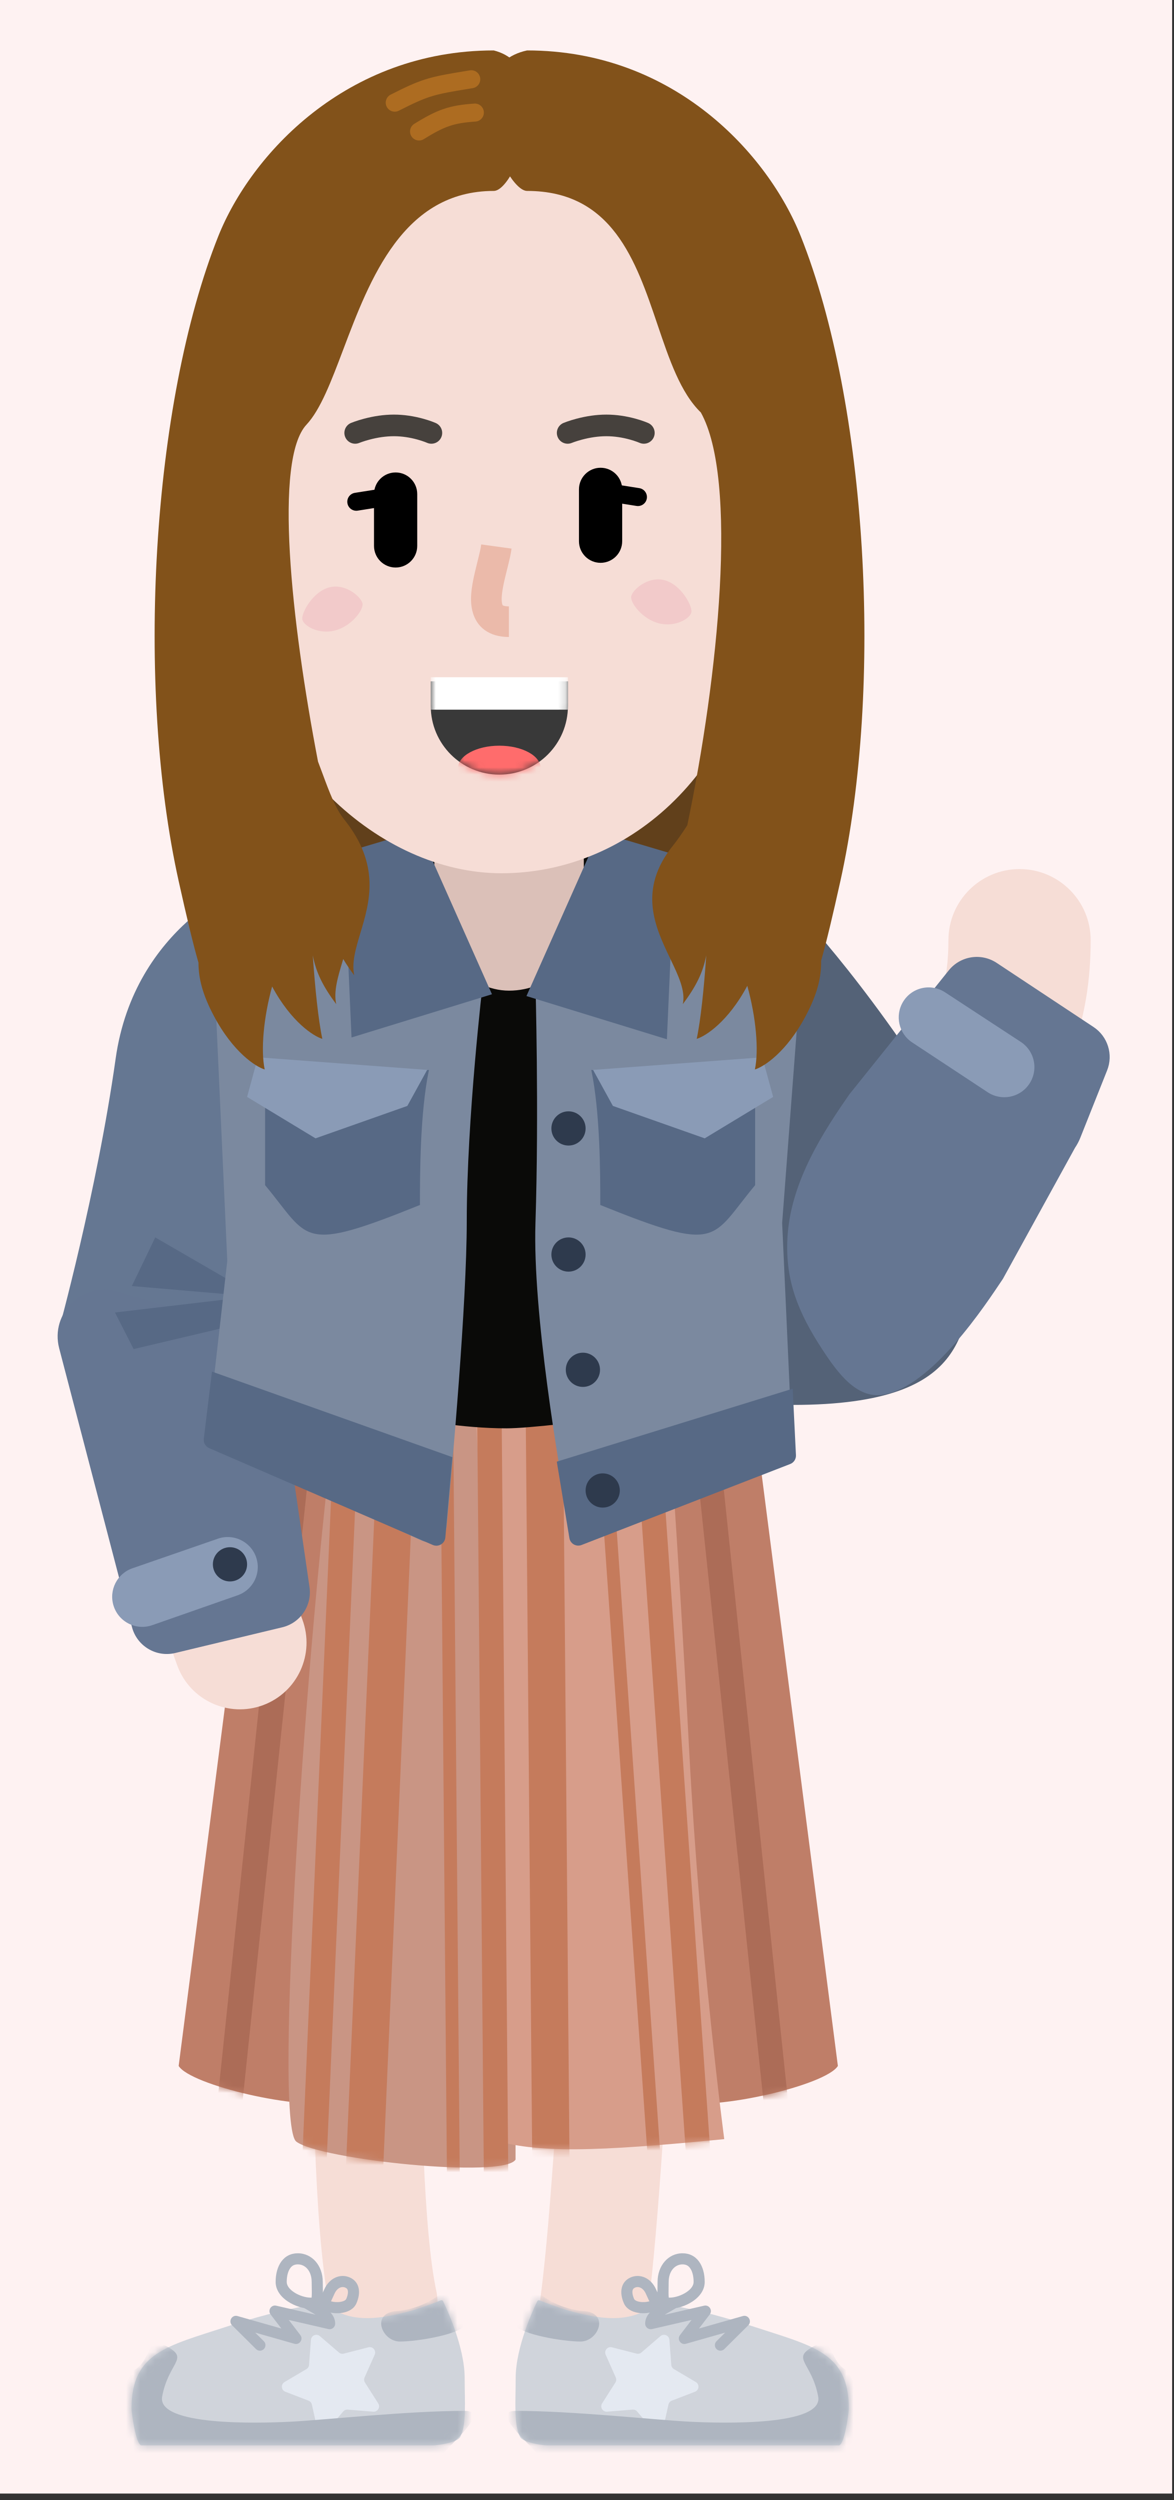 <svg width="163" height="347" viewBox="0 0 163 347" fill="none" xmlns="http://www.w3.org/2000/svg">
<rect x="0" y="0" width="163" height="347" fill="#333333" stroke="none"/>
<rect width="162.74" height="346.1" fill="#FEF2F2"/>
<path d="M77.885 225.107C79.096 230.962 79.243 248.536 78.384 270.766C77.618 290.61 76.16 311.122 74.929 319.74C74.344 323.84 77.193 327.639 81.294 328.225C85.394 328.81 89.193 325.961 89.779 321.86C91.099 312.61 92.588 291.666 93.373 271.345C94.286 247.69 94.136 229.619 92.575 222.07C91.736 218.014 87.768 215.405 83.711 216.244C79.655 217.083 77.047 221.051 77.885 225.107Z" fill="#F6DDD6"/>
<path d="M46.594 220.552C44.991 228.307 43.793 248.044 43.497 269.45C43.177 292.578 43.957 312.057 45.91 321.111C46.783 325.16 50.773 327.735 54.822 326.861C58.872 325.988 61.446 321.998 60.573 317.949C58.943 310.393 58.192 291.626 58.495 269.657C58.778 249.208 59.938 230.095 61.283 223.59C62.122 219.533 59.514 215.565 55.458 214.726C51.401 213.887 47.433 216.496 46.594 220.552Z" fill="#F6DDD6"/>
<path d="M24.806 286.75L37.306 189.75H51.306C55.306 220.75 52.006 290.55 46.806 291.75C41.606 292.95 26.473 289.418 24.806 286.75Z" fill="#BF7E68"/>
<path d="M116.332 286.75L103.832 189.75H89.832C85.832 220.75 89.132 290.55 94.332 291.75C99.532 292.95 114.666 289.418 116.332 286.75Z" fill="#BF7E68"/>
<path d="M41.14 297.25C44.39 299.75 69.912 302.418 71.579 299.75V247.75L67.39 196H46.605C42.605 227 37.89 294.75 41.14 297.25Z" fill="#C99584"/>
<path d="M68.106 296.907C74.493 298.905 82.67 298.655 100.556 296.907C100.556 296.907 97.211 271.692 95.701 243.235C94.191 214.777 92.379 190.063 92.379 190.063L65.806 193.558C68.106 228.007 69.639 247.229 68.106 296.907Z" fill="#D79D8A"/>
<mask id="mask0_8_517" style="mask-type:luminance" maskUnits="userSpaceOnUse" x="25" y="189" width="92" height="112">
<path fill-rule="evenodd" clip-rule="evenodd" d="M37.556 189.75L25.056 286.75C26.228 288.625 34.064 290.93 40.419 291.715C40.571 294.887 40.884 296.86 41.39 297.25C44.64 299.75 70.162 302.418 71.829 299.75V297.738C77.823 298.775 85.978 298.355 100.806 296.908C100.806 296.908 100.563 295.07 100.177 291.83C106.684 291.188 115.345 288.73 116.582 286.75L104.082 189.75H90.082C90.054 189.968 90.026 190.187 89.999 190.409L66.056 193.558C66.111 194.38 66.165 195.194 66.219 196H52.222C52.028 193.782 51.806 191.69 51.556 189.75H37.556Z" fill="white"/>
</mask>
<g mask="url(#mask0_8_517)">
<path fill-rule="evenodd" clip-rule="evenodd" d="M47.284 177.908L41.82 303.038L45.212 303.188L50.675 178.056L47.284 177.908ZM53.389 178.098L47.925 303.23L53.094 303.455L58.557 178.324L53.389 178.098Z" fill="#C57B5C"/>
<rect x="28.996" y="303.043" width="125.25" height="3.463" transform="rotate(-84 28.996 303.043)" fill="#AC6C57"/>
<path fill-rule="evenodd" clip-rule="evenodd" d="M60.986 179.51L62.079 304.755L63.857 304.74L62.764 179.495L60.986 179.51ZM67.2 304.733L66.107 179.488L69.502 179.458L70.595 304.703L67.2 304.733ZM73.938 304.695L72.845 179.449L78.018 179.404L79.111 304.65L73.938 304.695Z" fill="#C57B5C"/>
<path fill-rule="evenodd" clip-rule="evenodd" d="M81.499 178.922L90.236 303.868L92.01 303.743L83.273 178.798L81.499 178.922ZM86.827 178.695L95.564 303.64L98.951 303.403L90.213 178.458L86.827 178.695Z" fill="#C57B5C"/>
<rect x="107.226" y="303.3" width="125.25" height="3.395" transform="rotate(-96 107.226 303.3)" fill="#AC6C57"/>
</g>
<path d="M117.847 334.25C117.847 326.575 112.916 325.638 104.878 323.008C100.942 321.72 96.924 320.598 92.847 319.923C90.285 319.498 89.597 321.75 85.097 321.75C81.084 321.75 76.078 319.763 75.041 319.333C74.911 319.278 74.757 319.23 74.653 319.325C74.629 319.348 74.607 319.378 74.592 319.408C74.112 320.393 71.597 325.763 71.597 330.06C71.597 333.348 71.316 336.58 72.222 338.25C72.631 339.003 75.185 339.415 76.043 339.415H116.457C117.225 339.415 117.847 335.018 117.847 334.25Z" fill="#D0D4DB"/>
<mask id="mask1_8_517" style="mask-type:luminance" maskUnits="userSpaceOnUse" x="71" y="319" width="47" height="21">
<path d="M117.847 334.25C117.847 326.575 112.916 325.638 104.878 323.008C100.942 321.72 96.924 320.598 92.847 319.923C90.285 319.498 89.597 321.75 85.097 321.75C81.084 321.75 76.078 319.763 75.041 319.333C74.911 319.278 74.757 319.23 74.653 319.325C74.629 319.348 74.607 319.378 74.592 319.408C74.112 320.393 71.597 325.763 71.597 330.06C71.597 333.348 71.316 336.58 72.222 338.25C72.631 339.003 75.185 339.415 76.043 339.415H116.457C117.225 339.415 117.847 335.018 117.847 334.25Z" fill="white"/>
</mask>
<g mask="url(#mask1_8_517)">
<path d="M92.94 324.76C92.893 324.145 92.169 323.847 91.703 324.247L89.055 326.52C88.869 326.68 88.617 326.74 88.379 326.677L84.963 325.8C84.356 325.642 83.836 326.257 84.091 326.83L85.493 329.985C85.595 330.215 85.575 330.482 85.44 330.692L83.598 333.587C83.265 334.11 83.674 334.787 84.292 334.737L87.831 334.45C88.071 334.43 88.307 334.527 88.463 334.712L90.762 337.417C91.163 337.89 91.932 337.7 92.066 337.095L92.81 333.745C92.864 333.5 93.038 333.3 93.273 333.207L96.496 331.967C97.081 331.742 97.148 330.942 96.608 330.622L93.57 328.827C93.359 328.705 93.222 328.485 93.204 328.24L92.94 324.76Z" fill="#E4E9F1"/>
<path d="M80.972 320.75C77.972 320.55 75.472 318.918 74.472 318C73.472 319 70.997 321.75 71.597 322.75C72.347 324 78.097 325 80.597 325C83.097 325 84.722 321 80.972 320.75Z" fill="#AEB5C0"/>
<path d="M112.811 325.755C116.048 323.925 114.779 327.55 117.688 329.09L123.847 340.897H74.826C73.629 339.185 67.942 334.625 71.597 334.625C79.597 334.625 90.847 335.875 95.722 336.125C100.343 336.362 114.374 336.73 113.597 332.625C112.699 327.877 109.86 327.422 112.811 325.755Z" fill="#AEB5C0"/>
</g>
<path d="M94.412 324.102C93.961 324.69 94.521 325.513 95.234 325.311L100.684 323.761L99.481 324.953C99.18 325.253 99.178 325.74 99.477 326.042C99.777 326.344 100.264 326.346 100.566 326.047L103.89 322.749C104.454 322.189 103.902 321.244 103.137 321.462L97.047 323.194L98.541 321.243C98.98 320.67 98.46 319.863 97.757 320.025L92.296 321.281C92.375 321.23 92.458 321.178 92.545 321.125C92.785 320.979 93.627 320.501 93.78 320.408C94.144 320.187 94.259 319.713 94.038 319.35C93.817 318.987 93.343 318.871 92.98 319.092C92.853 319.169 92.011 319.648 91.744 319.81C90.341 320.664 89.577 321.439 89.577 322.52C89.577 323.015 90.038 323.381 90.52 323.27L96.018 322.005L94.412 324.102Z" fill="#AEB5C0"/>
<path fill-rule="evenodd" clip-rule="evenodd" d="M91.29 317.471C91.296 317.142 91.298 316.947 91.298 316.728C91.298 314.447 92.79 312.75 94.763 312.75C95.724 312.75 96.507 313.151 97.047 313.889C97.566 314.596 97.843 315.588 97.843 316.728C97.843 317.78 97.217 318.727 96.149 319.438C95.202 320.069 93.986 320.448 92.966 320.448C92.477 320.448 92.118 320.36 91.864 320.182C91.629 320.017 91.477 319.776 91.388 319.438C91.311 319.143 91.281 318.784 91.28 318.265C91.279 318.079 91.281 317.948 91.288 317.563L91.288 317.538L91.29 317.471ZM92.828 317.577C92.821 317.964 92.819 318.09 92.82 318.261C92.82 318.549 92.831 318.758 92.851 318.905C92.885 318.907 92.924 318.908 92.966 318.908C93.678 318.908 94.598 318.621 95.295 318.157C95.97 317.708 96.303 317.204 96.303 316.728C96.303 315.896 96.115 315.222 95.805 314.8C95.553 314.455 95.231 314.29 94.763 314.29C93.688 314.29 92.838 315.256 92.838 316.728C92.838 316.959 92.835 317.162 92.829 317.5L92.828 317.553L92.828 317.577Z" fill="#AEB5C0"/>
<path fill-rule="evenodd" clip-rule="evenodd" d="M91.705 320.242L91.703 320.241C91.767 320.135 91.771 320.128 91.79 320.072C91.809 320.035 91.814 320.013 91.818 319.978C91.82 319.971 91.821 319.965 91.822 319.956L91.83 319.912C91.844 319.81 91.842 319.699 91.822 319.576C91.785 319.353 91.698 319.103 91.546 318.757C91.515 318.688 91.483 318.616 91.439 318.523L91.326 318.279L91.328 318.282C91.162 317.928 91.142 317.884 91.075 317.732L91.074 317.732C90.392 316.201 88.872 315.517 87.535 316.112C86.883 316.403 86.472 316.909 86.325 317.567C86.183 318.195 86.291 318.943 86.632 319.71C86.946 320.414 87.652 320.859 88.59 321.012C89.42 321.149 90.358 321.036 91.051 320.729C91.376 320.584 91.583 320.424 91.705 320.242ZM87.827 317.904C87.869 317.718 87.957 317.61 88.162 317.518C88.683 317.286 89.317 317.571 89.667 318.358C89.74 318.521 89.762 318.569 89.927 318.921C89.943 318.957 89.978 319.031 90.005 319.09C90.022 319.127 90.036 319.157 90.042 319.17C90.081 319.255 90.11 319.319 90.136 319.378L90.154 319.418C89.763 319.529 89.271 319.564 88.84 319.493C88.37 319.416 88.115 319.255 88.038 319.084C87.825 318.602 87.764 318.184 87.827 317.904Z" fill="#AEB5C0"/>
<path d="M18.265 334.25C18.265 326.575 23.196 325.638 31.234 323.008C35.171 321.72 39.188 320.598 43.265 319.923C45.827 319.498 46.515 321.75 51.015 321.75C55.028 321.75 60.034 319.763 61.071 319.333C61.201 319.278 61.355 319.23 61.459 319.325C61.484 319.348 61.505 319.378 61.52 319.408C62 320.393 64.515 325.763 64.515 330.06C64.515 333.348 64.796 336.58 63.89 338.25C63.481 339.003 60.927 339.415 60.069 339.415H19.655C18.887 339.415 18.265 335.018 18.265 334.25Z" fill="#D0D4DB"/>
<mask id="mask2_8_517" style="mask-type:luminance" maskUnits="userSpaceOnUse" x="18" y="319" width="47" height="21">
<path d="M18.265 334.25C18.265 326.575 23.196 325.638 31.234 323.008C35.171 321.72 39.188 320.598 43.265 319.923C45.827 319.498 46.515 321.75 51.015 321.75C55.028 321.75 60.034 319.763 61.071 319.333C61.201 319.278 61.355 319.23 61.459 319.325C61.484 319.348 61.505 319.378 61.52 319.408C62 320.393 64.515 325.763 64.515 330.06C64.515 333.348 64.796 336.58 63.89 338.25C63.481 339.003 60.927 339.415 60.069 339.415H19.655C18.887 339.415 18.265 335.018 18.265 334.25Z" fill="white"/>
</mask>
<g mask="url(#mask2_8_517)">
<path d="M43.173 324.76C43.219 324.145 43.943 323.847 44.409 324.247L47.057 326.52C47.243 326.68 47.495 326.74 47.733 326.677L51.149 325.8C51.757 325.642 52.276 326.257 52.022 326.83L50.62 329.985C50.518 330.215 50.537 330.482 50.672 330.692L52.514 333.587C52.847 334.11 52.438 334.787 51.821 334.737L48.282 334.45C48.041 334.43 47.806 334.527 47.649 334.712L45.35 337.417C44.949 337.89 44.181 337.7 44.046 337.095L43.302 333.745C43.248 333.5 43.074 333.3 42.84 333.207L39.616 331.967C39.031 331.742 38.964 330.942 39.504 330.622L42.542 328.827C42.753 328.705 42.89 328.485 42.908 328.24L43.173 324.76Z" fill="#E4E9F1"/>
<path d="M55.14 320.75C58.14 320.55 60.64 318.918 61.64 318C62.64 319 65.115 321.75 64.515 322.75C63.765 324 58.015 325 55.515 325C53.015 325 51.39 321 55.14 320.75Z" fill="#AEB5C0"/>
<path d="M23.301 325.755C20.064 323.925 21.333 327.55 18.425 329.09L12.265 340.897H61.286C62.484 339.185 68.171 334.625 64.515 334.625C56.515 334.625 45.265 335.875 40.39 336.125C35.769 336.362 21.738 336.73 22.515 332.625C23.413 327.877 26.253 327.422 23.301 325.755Z" fill="#AEB5C0"/>
</g>
<path d="M41.7 324.102C42.151 324.69 41.591 325.513 40.878 325.311L35.428 323.761L36.631 324.953C36.932 325.253 36.934 325.74 36.635 326.042C36.335 326.344 35.848 326.346 35.546 326.047L32.222 322.749C31.658 322.189 32.21 321.244 32.975 321.462L39.065 323.194L37.571 321.243C37.133 320.67 37.652 319.863 38.355 320.025L43.816 321.281C43.737 321.23 43.654 321.178 43.567 321.125C43.327 320.979 42.485 320.501 42.332 320.408C41.968 320.187 41.853 319.713 42.074 319.35C42.295 318.987 42.769 318.871 43.132 319.092C43.259 319.169 44.101 319.648 44.368 319.81C45.772 320.664 46.535 321.439 46.535 322.52C46.535 323.015 46.075 323.381 45.592 323.27L40.094 322.005L41.7 324.102Z" fill="#AEB5C0"/>
<path fill-rule="evenodd" clip-rule="evenodd" d="M44.823 317.471C44.817 317.142 44.814 316.947 44.814 316.728C44.814 314.447 43.322 312.75 41.349 312.75C40.388 312.75 39.605 313.151 39.065 313.889C38.547 314.596 38.269 315.588 38.269 316.728C38.269 317.78 38.895 318.727 39.963 319.438C40.91 320.069 42.126 320.448 43.146 320.448C43.635 320.448 43.994 320.36 44.248 320.182C44.483 320.017 44.636 319.776 44.724 319.438C44.801 319.143 44.831 318.784 44.833 318.265C44.833 318.079 44.831 317.948 44.824 317.563L44.824 317.538L44.823 317.471ZM43.284 317.577C43.291 317.964 43.293 318.09 43.293 318.261C43.292 318.549 43.281 318.758 43.261 318.905C43.227 318.907 43.188 318.908 43.146 318.908C42.434 318.908 41.514 318.621 40.817 318.157C40.142 317.708 39.809 317.204 39.809 316.728C39.809 315.896 39.998 315.222 40.307 314.8C40.559 314.455 40.882 314.29 41.349 314.29C42.425 314.29 43.274 315.256 43.274 316.728C43.274 316.959 43.277 317.162 43.283 317.5L43.284 317.553L43.284 317.577Z" fill="#AEB5C0"/>
<path fill-rule="evenodd" clip-rule="evenodd" d="M44.407 320.242L44.409 320.241C44.345 320.135 44.342 320.128 44.322 320.072C44.303 320.035 44.298 320.013 44.294 319.978C44.292 319.971 44.291 319.965 44.29 319.956L44.282 319.912C44.268 319.81 44.271 319.699 44.29 319.576C44.327 319.353 44.414 319.103 44.567 318.757C44.597 318.688 44.63 318.616 44.673 318.523L44.786 318.279L44.785 318.282C44.95 317.928 44.971 317.884 45.038 317.732L45.038 317.732C45.72 316.201 47.24 315.517 48.577 316.112C49.229 316.403 49.64 316.909 49.787 317.567C49.929 318.195 49.821 318.943 49.48 319.71C49.166 320.414 48.46 320.859 47.522 321.012C46.692 321.149 45.754 321.036 45.061 320.729C44.736 320.584 44.529 320.424 44.407 320.242ZM48.285 317.904C48.243 317.718 48.155 317.61 47.95 317.518C47.429 317.286 46.795 317.571 46.445 318.358C46.372 318.521 46.35 318.569 46.185 318.921C46.169 318.957 46.135 319.031 46.107 319.09C46.09 319.127 46.076 319.157 46.07 319.17C46.031 319.255 46.002 319.319 45.976 319.378L45.958 319.418C46.349 319.529 46.842 319.564 47.272 319.493C47.742 319.416 47.997 319.255 48.074 319.084C48.288 318.602 48.348 318.184 48.285 317.904Z" fill="#AEB5C0"/>
<rect x="36.305" y="102.769" width="76.03" height="36.514" rx="18.257" transform="rotate(-7.996 36.305 102.769)" fill="#61401B"/>
<path d="M82.556 139.937L101.806 124.187" stroke="#9DB7C9" stroke-width="2.75"/>
<path d="M19.556 140C19.556 143.292 19.624 141.917 18.766 157.733C17.98 172.232 17.725 182.235 18.13 192.763C18.71 207.89 20.707 220.682 24.639 231.231C26.423 236.018 31.75 238.452 36.537 236.668C41.324 234.883 43.758 229.556 41.974 224.769C38.842 216.367 37.128 205.385 36.616 192.053C36.239 182.233 36.481 172.706 37.239 158.735C37.283 157.922 37.328 157.104 37.388 156.019C37.405 155.71 37.47 154.542 37.462 154.696C37.491 154.168 37.513 153.778 37.533 153.398C37.648 151.329 37.726 149.859 37.794 148.472C37.969 144.9 38.056 142.245 38.056 140C38.056 134.891 33.915 130.75 28.806 130.75C23.698 130.75 19.556 134.891 19.556 140Z" fill="#F6DDD6"/>
<path d="M89.181 138.5C89.181 146.076 93.344 152.764 99.89 157.523C105.521 161.616 112.728 164.112 119.894 164.411C128.111 164.754 135.884 162.233 141.717 156.692C148.115 150.613 151.431 141.641 151.431 130.5C151.431 125.046 147.01 120.625 141.556 120.625C136.102 120.625 131.681 125.046 131.681 130.5C131.681 136.545 130.291 140.304 128.114 142.373C126.416 143.986 123.875 144.81 120.718 144.679C117.428 144.541 113.977 143.346 111.503 141.547C110.461 140.79 109.702 140.003 109.266 139.302C109.114 139.059 109.019 138.853 108.968 138.688C108.94 138.598 108.931 138.541 108.931 138.5C108.931 133.046 104.51 128.625 99.056 128.625C93.602 128.625 89.181 133.046 89.181 138.5Z" fill="#F6DDD6"/>
<path d="M36.806 174.875L50.056 135.937L56.056 117.687L67.306 120.187L88.306 117.687L112.556 179C112.556 179 112.556 181.625 110.931 183C109.306 184.375 103.556 194.25 103.556 194.25C103.556 194.25 76.556 198.25 70.306 198.25C64.056 198.25 57.806 197 57.806 197L45.306 192.437C45.306 192.437 39.181 183.125 37.681 181C36.181 178.875 36.806 174.875 36.806 174.875Z" fill="#0A0A08"/>
<rect x="60.306" y="108.25" width="20.75" height="29.25" rx="10.375" fill="#DBC0B8"/>
<path d="M55.056 151.937L34.306 195C34.306 195 15.056 191.5 8.056 185C8.056 185 13.444 165.5 16.056 146.937C18.668 128.375 34.306 122.5 34.306 122.5L50.556 119.437L55.056 151.937Z" fill="#657792"/>
<path d="M8.218 187.148C6.939 182.251 11.501 177.836 16.354 179.273L29.243 183.093C31.2 183.672 32.836 185.025 33.774 186.838L39.227 197.381C39.61 198.122 39.867 198.922 39.987 199.748L42.972 220.284C43.344 222.842 41.704 225.261 39.191 225.865L24.328 229.433C21.681 230.069 19.011 228.469 18.323 225.835L8.218 187.148Z" fill="#657692"/>
<path d="M30.264 213.563L18.389 217.673C16.254 218.412 15.092 220.715 15.766 222.872C16.471 225.129 18.906 226.352 21.138 225.571L32.999 221.42C35.218 220.643 36.358 218.196 35.509 216.003C34.701 213.915 32.38 212.83 30.264 213.563Z" fill="#8A9BB6"/>
<path d="M31.931 219.5C33.243 219.5 34.306 218.437 34.306 217.125C34.306 215.813 33.243 214.75 31.931 214.75C30.619 214.75 29.556 215.813 29.556 217.125C29.556 218.437 30.619 219.5 31.931 219.5Z" fill="#2E3A4D"/>
<path d="M35.806 180L21.556 171.75L18.306 178.5L35.806 180Z" fill="#576985"/>
<path d="M32.306 180.25L15.959 182.171L18.556 187.25L32.306 184V180.25Z" fill="#576985"/>
<path d="M30.054 141.954C29.51 129.994 39.06 120 51.032 120H55.478C57.669 120 59.669 121.245 60.637 123.21L67.056 136.25C67.056 136.25 64.806 155.25 64.806 169.5C64.806 180.869 62.817 203.22 62.013 211.791C61.853 213.496 60.063 214.514 58.503 213.805L30.336 201.002C29.349 200.554 28.764 199.521 28.887 198.443L31.556 175L30.054 141.954Z" fill="#7B899F"/>
<path d="M36.806 164.5V151L59.556 148.5C58.306 154.5 58.306 163 58.306 167.25C41.556 174 43.056 172 36.806 164.5Z" fill="#576985"/>
<path d="M59.306 148.5L35.806 146.75L34.306 152.25L43.806 158L56.556 153.5L59.306 148.5Z" fill="#8A9BB6"/>
<path d="M60.09 214.437L29.038 200.996C28.53 200.776 28.227 200.248 28.294 199.698L29.431 190.375L62.806 202.25L61.832 213.398C61.758 214.248 60.873 214.775 60.09 214.437Z" fill="#576985"/>
<path d="M68.306 138L58.181 115.25L47.681 118.375L48.806 144L68.306 138Z" fill="#576985"/>
<path d="M86.345 152.187C86.345 152.187 84.056 195 110.056 195C136.056 195 133.056 183.5 136.056 176C136.056 176 135.766 159.813 125.055 144.5C114.345 129.187 107.095 122.75 107.095 122.75L90.845 119.687L86.345 152.187Z" fill="#546277"/>
<path d="M110.634 142.836C111.557 130.648 101.917 120.25 89.694 120.25H85.923C83.732 120.25 81.732 121.495 80.764 123.46L74.344 136.5C74.344 136.5 74.844 154.25 74.344 169.75C73.942 182.247 77.576 203.518 78.999 211.293C79.281 212.835 80.903 213.709 82.357 213.125L108.41 202.661C109.396 202.265 110.024 201.289 109.976 200.228L108.595 169.75L110.634 142.836Z" fill="#7B899F"/>
<path d="M104.844 164.5V151L82.094 148.5C83.344 154.5 83.344 163 83.344 167.25C100.094 174 98.594 172 104.844 164.5Z" fill="#576985"/>
<path d="M82.344 148.5L105.844 146.75L107.344 152.25L97.844 158L85.094 153.5L82.344 148.5Z" fill="#8A9BB6"/>
<path d="M80.741 214.443L109.715 203.201C110.217 203.007 110.538 202.512 110.511 201.974L110.056 192.75L77.306 202.875L79.055 213.481C79.184 214.264 80.001 214.73 80.741 214.443Z" fill="#576985"/>
<path d="M73.094 138.25L83.219 115.5L93.719 118.625L92.594 144.25L73.094 138.25Z" fill="#576985"/>
<path d="M122.552 193.589C118.903 194.141 116.276 190.498 114.245 187.415C110.676 181.997 109.142 177.715 109.306 172.358C109.53 165.081 113.352 158.497 117.499 152.514L117.951 151.862L131.724 134.69C133.341 132.673 136.228 132.222 138.384 133.649L151.829 142.548C153.803 143.854 154.59 146.366 153.715 148.566L150.001 157.898C149.804 158.395 149.554 158.869 149.255 159.312L139.247 177.5C136.889 181.005 129.381 192.558 122.552 193.589Z" fill="#657692"/>
<path d="M126.644 144.684L137.135 151.603C139.021 152.847 141.555 152.368 142.856 150.52C144.217 148.586 143.706 145.909 141.727 144.614L131.213 137.731C129.246 136.444 126.611 137.03 125.388 139.038C124.224 140.95 124.775 143.452 126.644 144.684Z" fill="#8A9BB6"/>
<path d="M78.931 159C80.243 159 81.306 157.937 81.306 156.625C81.306 155.313 80.243 154.25 78.931 154.25C77.619 154.25 76.556 155.313 76.556 156.625C76.556 157.937 77.619 159 78.931 159Z" fill="#2E3A4D"/>
<path d="M78.931 176.5C80.243 176.5 81.306 175.437 81.306 174.125C81.306 172.813 80.243 171.75 78.931 171.75C77.619 171.75 76.556 172.813 76.556 174.125C76.556 175.437 77.619 176.5 78.931 176.5Z" fill="#2E3A4D"/>
<path d="M80.931 192.5C82.243 192.5 83.306 191.437 83.306 190.125C83.306 188.813 82.243 187.75 80.931 187.75C79.619 187.75 78.556 188.813 78.556 190.125C78.556 191.437 79.619 192.5 80.931 192.5Z" fill="#2E3A4D"/>
<path d="M83.681 209.25C84.993 209.25 86.056 208.187 86.056 206.875C86.056 205.563 84.993 204.5 83.681 204.5C82.369 204.5 81.306 205.563 81.306 206.875C81.306 208.187 82.369 209.25 83.681 209.25Z" fill="#2E3A4D"/>
<path d="M30.682 47.724C30.682 27.377 48.119 10.883 69.628 10.883C91.137 10.883 108.574 27.377 108.574 47.724L106.074 84.366C102.933 108.135 86.588 121.207 69.628 121.207C52.668 121.207 35.486 105.362 33.182 84.366L30.682 47.724Z" fill="#F6DDD6"/>
<path fill-rule="evenodd" clip-rule="evenodd" d="M59.806 94.568V97.992C59.806 103.251 64.07 107.515 69.329 107.515C74.589 107.515 78.853 103.251 78.853 97.992V94.568H59.806Z" fill="#393939"/>
<mask id="mask3_8_517" style="mask-type:luminance" maskUnits="userSpaceOnUse" x="59" y="92" width="20" height="16">
<path fill-rule="evenodd" clip-rule="evenodd" d="M59.932 92.937C59.849 93.442 59.806 93.961 59.806 94.49V97.992C59.806 103.251 64.07 107.515 69.329 107.515C74.589 107.515 78.853 103.251 78.853 97.992V94.49C78.853 93.961 78.809 93.442 78.727 92.937H59.932Z" fill="white"/>
</mask>
<g mask="url(#mask3_8_517)">
<path d="M69.329 109.755C72.501 109.755 75.072 108.355 75.072 106.628C75.072 104.9 72.501 103.5 69.329 103.5C66.157 103.5 63.586 104.9 63.586 106.628C63.586 108.355 66.157 109.755 69.329 109.755Z" fill="#FF6C6C"/>
<rect x="59.806" y="94" width="19.047" height="4.5" fill="white"/>
</g>
<path d="M49.892 61.472C49.944 61.45 50.065 61.404 50.245 61.341C50.559 61.231 50.916 61.12 51.308 61.017C52.422 60.722 53.574 60.546 54.69 60.546C55.8 60.546 56.915 60.721 57.971 61.013C58.34 61.115 58.674 61.224 58.964 61.331C59.13 61.393 59.239 61.437 59.282 61.457C60.039 61.795 60.926 61.456 61.264 60.7C61.602 59.943 61.263 59.056 60.507 58.718C60.405 58.673 60.236 58.603 60.007 58.518C59.639 58.382 59.225 58.247 58.77 58.121C57.471 57.762 56.094 57.546 54.69 57.546C53.289 57.546 51.887 57.76 50.54 58.117C50.071 58.241 49.64 58.374 49.255 58.509C49.017 58.592 48.842 58.66 48.738 58.703C47.973 59.022 47.611 59.9 47.93 60.664C48.249 61.429 49.127 61.791 49.892 61.472Z" fill="#46413D"/>
<path d="M79.392 61.472C79.444 61.45 79.564 61.404 79.745 61.341C80.059 61.231 80.416 61.12 80.808 61.017C81.921 60.722 83.074 60.546 84.189 60.546C85.3 60.546 86.415 60.721 87.471 61.013C87.84 61.115 88.174 61.224 88.464 61.331C88.63 61.393 88.739 61.437 88.782 61.457C89.539 61.795 90.426 61.456 90.764 60.7C91.102 59.943 90.763 59.056 90.007 58.718C89.905 58.673 89.736 58.603 89.507 58.518C89.139 58.382 88.725 58.247 88.27 58.121C86.971 57.762 85.594 57.546 84.189 57.546C82.789 57.546 81.387 57.76 80.04 58.117C79.571 58.241 79.14 58.374 78.755 58.509C78.517 58.592 78.342 58.66 78.238 58.703C77.473 59.022 77.112 59.9 77.43 60.664C77.749 61.429 78.627 61.791 79.392 61.472Z" fill="#46413D"/>
<path d="M49.664 70.876L56.398 69.811C57.08 69.703 57.546 69.063 57.438 68.381C57.33 67.699 56.69 67.234 56.008 67.342L49.274 68.406C48.592 68.514 48.127 69.154 48.235 69.836C48.342 70.518 48.983 70.983 49.664 70.876Z" fill="black"/>
<path d="M81.641 69.159L88.375 70.223C89.057 70.331 89.697 69.866 89.805 69.184C89.912 68.502 89.447 67.862 88.765 67.754L82.031 66.69C81.349 66.582 80.709 67.047 80.601 67.729C80.494 68.411 80.959 69.051 81.641 69.159Z" fill="black"/>
<path d="M51.928 68.576V75.771C51.928 77.428 53.271 78.771 54.928 78.771C56.585 78.771 57.928 77.428 57.928 75.771V68.576C57.928 66.919 56.585 65.576 54.928 65.576C53.271 65.576 51.928 66.919 51.928 68.576Z" fill="black"/>
<path d="M80.385 67.924V75.119C80.385 76.776 81.728 78.119 83.385 78.119C85.041 78.119 86.385 76.776 86.385 75.119V67.924C86.385 66.267 85.041 64.924 83.385 64.924C81.728 64.924 80.385 66.267 80.385 67.924Z" fill="black"/>
<path d="M66.812 75.567C66.73 76.17 66.636 76.576 66.194 78.355C66.086 78.786 66.01 79.098 65.937 79.412C65.397 81.731 65.23 83.317 65.583 84.786C66.135 87.088 67.962 88.414 70.656 88.414V84.164C70.374 84.164 70.153 84.137 69.991 84.094C69.893 84.067 69.837 84.041 69.807 84.019C69.8 84.014 69.797 84.011 69.789 83.998C69.766 83.96 69.739 83.894 69.716 83.795C69.566 83.17 69.681 82.076 70.077 80.375C70.144 80.087 70.215 79.793 70.318 79.382C70.809 77.407 70.91 76.969 71.023 76.145L66.812 75.567Z" fill="#EBBAAA"/>
<path d="M96.002 84.93C95.894 85.806 93.803 87.103 91.491 86.519C89.18 85.934 87.524 83.691 87.632 82.814C87.739 81.937 89.918 79.936 92.229 80.52C94.541 81.104 96.11 84.053 96.002 84.93Z" fill="#F2CACA"/>
<path d="M41.969 85.93C42.076 86.806 44.168 88.103 46.48 87.519C48.791 86.934 50.447 84.691 50.339 83.814C50.231 82.937 48.053 80.936 45.742 81.52C43.43 82.104 41.861 85.053 41.969 85.93Z" fill="#F2CACA"/>
<path fill-rule="evenodd" clip-rule="evenodd" d="M42.556 58.937C44.5 56.857 45.985 52.932 47.657 48.512C51.36 38.722 55.983 26.5 68.556 26.5C71.734 26.5 77.931 9.375 68.556 7C48.056 7 34.806 21.5 30.306 32.791C21.05 56.016 18.806 95.25 24.806 122.291C25.903 127.233 26.772 130.897 27.556 133.614C27.556 135.847 28.159 138.104 29.673 140.971C32.356 146.051 35.511 148.068 36.753 148.441C36.188 145.799 36.591 141.227 37.782 136.926C40.441 141.855 43.528 143.823 44.753 144.191C44.196 141.587 43.742 137.148 43.427 132.601C43.891 135.025 44.858 136.925 46.681 139.375C46.305 137.618 46.888 135.673 47.538 133.503L47.565 133.412C47.595 133.312 47.625 133.211 47.655 133.11C48.08 133.831 48.585 134.574 49.181 135.375C48.805 133.618 49.388 131.673 50.038 129.503C51.321 125.217 52.866 120.058 47.798 113.75C46.583 112.238 45.762 110.025 44.793 107.412C44.588 106.861 44.377 106.291 44.154 105.707C40.381 86.045 38.035 63.775 42.556 58.937Z" fill="#82521A"/>
<path d="M65.23 9.766C63.212 10.095 62.571 10.203 61.774 10.355C60.616 10.576 59.74 10.792 58.874 11.077C57.618 11.491 56.389 12.043 54.239 13.136C53.624 13.449 53.379 14.201 53.692 14.816C54.005 15.432 54.757 15.677 55.373 15.364C57.418 14.324 58.549 13.816 59.656 13.452C60.408 13.204 61.184 13.013 62.243 12.81C63.008 12.664 63.64 12.558 65.632 12.234C66.313 12.123 66.776 11.48 66.665 10.799C66.554 10.118 65.912 9.655 65.23 9.766Z" fill="#AD6C21"/>
<path d="M65.845 14.378C62.341 14.62 60.708 15.215 57.523 17.187C56.936 17.55 56.755 18.321 57.118 18.908C57.482 19.495 58.252 19.676 58.839 19.313C61.701 17.541 62.956 17.083 66.017 16.872C66.706 16.825 67.226 16.228 67.178 15.539C67.131 14.85 66.534 14.331 65.845 14.378Z" fill="#AD6C21"/>
<path fill-rule="evenodd" clip-rule="evenodd" d="M91.293 45.072C92.93 49.909 94.491 54.523 97.306 57.25C102.509 66.564 99.742 93.901 95.422 114.551C94.719 115.64 94.06 116.592 93.431 117.375C88.491 123.523 90.988 128.737 93.062 133.069C94.193 135.431 95.198 137.53 94.804 139.375C96.627 136.925 97.594 135.025 98.058 132.601C97.743 137.148 97.289 141.588 96.732 144.191C97.965 143.82 101.083 141.83 103.754 136.832C104.965 141.16 105.378 145.779 104.809 148.441C106.051 148.068 109.206 146.051 111.889 140.971C113.462 137.993 114.051 135.673 114.003 133.355C114.768 130.665 115.617 127.078 116.679 122.291C122.679 95.25 120.435 56.016 111.179 32.791C106.679 21.5 93.679 7 73.179 7C62.681 9.25 70.002 26.5 73.179 26.5C85.008 26.5 88.278 36.163 91.293 45.072Z" fill="#82521A"/>
</svg>
